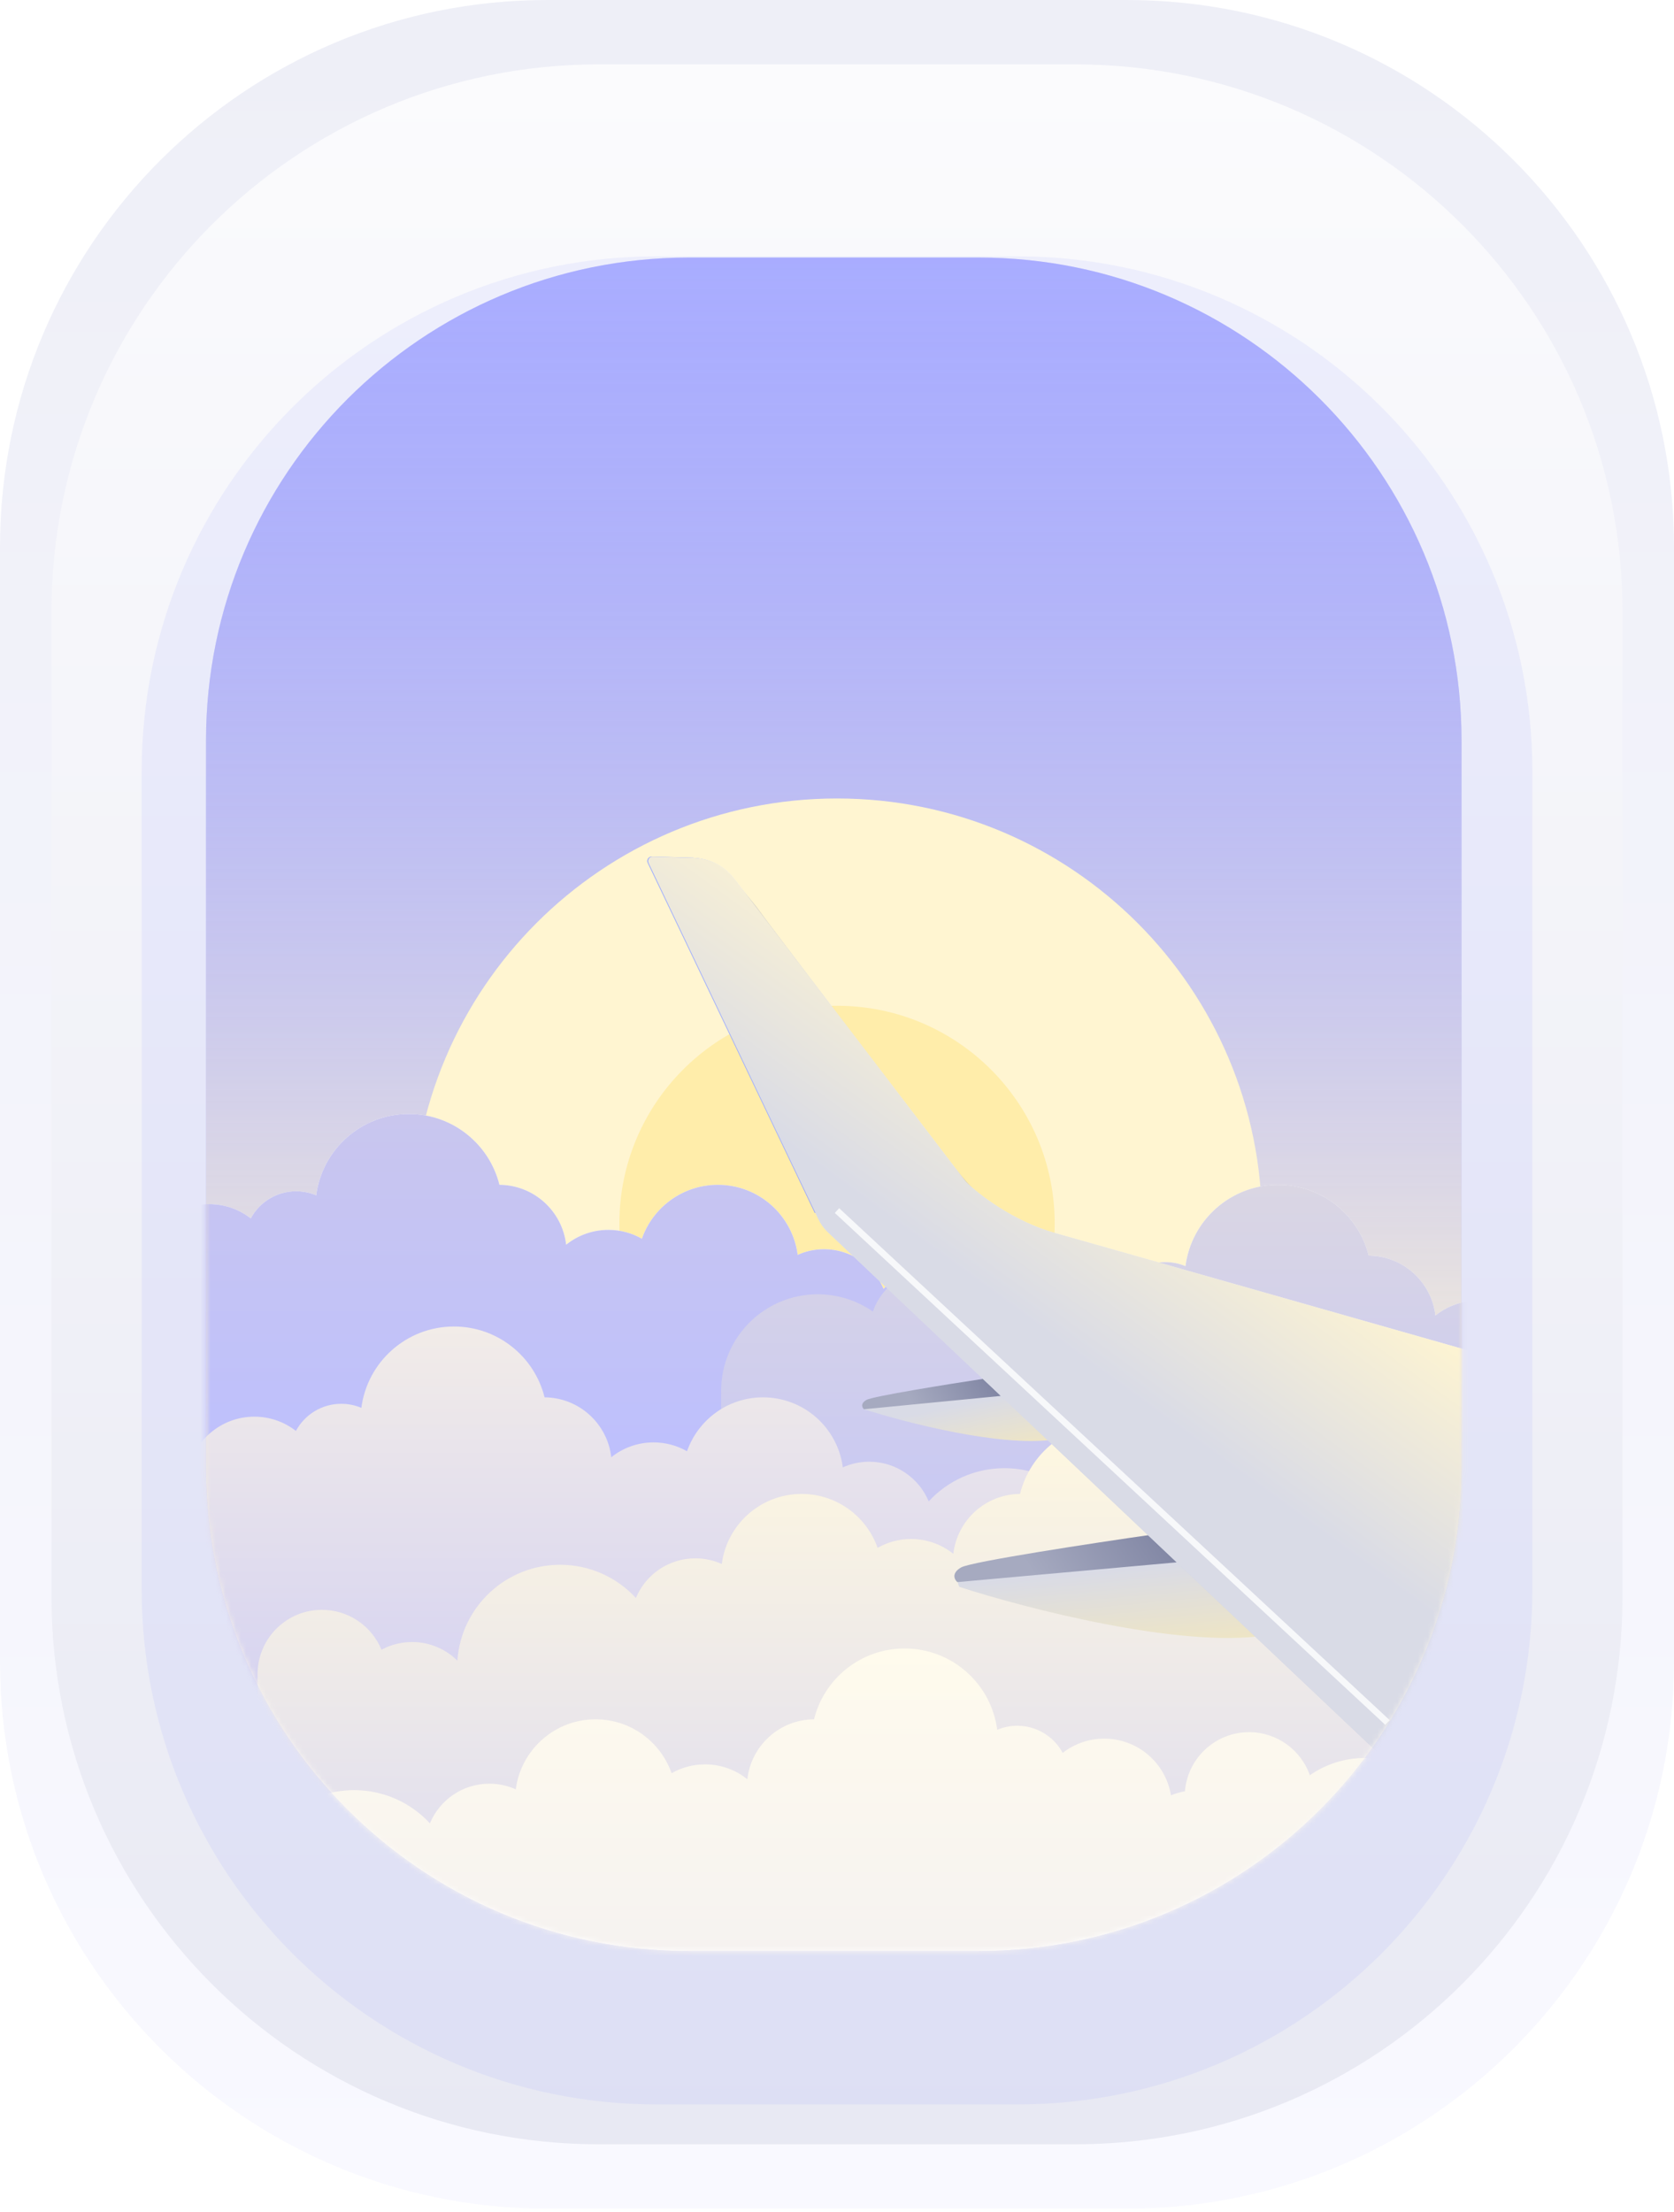<svg width="330" height="436" viewBox="0 0 330 436" fill="none" xmlns="http://www.w3.org/2000/svg">
<g clip-path="url(#clip0_2098_57483)">
<path d="M222.115 0H107.885C48.302 0 0 48.302 0 107.885V327.461C0 387.044 48.302 435.346 107.885 435.346H222.115C281.698 435.346 330 387.044 330 327.461V107.885C330 48.302 281.698 0 222.115 0Z" fill="url(#paint0_linear_2098_57483)"/>
<path d="M211.959 12.688H118.037C58.454 12.688 10.152 60.989 10.152 120.573V314.764C10.152 374.348 58.454 422.65 118.037 422.65H211.959C271.543 422.65 319.844 374.348 319.844 314.764V120.573C319.844 60.989 271.543 12.688 211.959 12.688Z" fill="url(#paint1_linear_2098_57483)"/>
<g filter="url(#filter0_iii_2098_57483)">
<path d="M200.542 35.539H129.464C73.386 35.539 27.926 80.999 27.926 137.077V298.27C27.926 354.348 73.386 399.808 129.464 399.808H200.542C256.62 399.808 302.08 354.348 302.08 298.27V137.077C302.08 80.999 256.62 35.539 200.542 35.539Z" fill="#7D82FF" fill-opacity="0.1"/>
</g>
<path d="M192.921 50.766H135.806C83.232 50.766 40.613 93.385 40.613 145.958V289.381C40.613 341.955 83.232 384.574 135.806 384.574H192.921C245.494 384.574 288.113 341.955 288.113 289.381V145.958C288.113 93.385 245.494 50.766 192.921 50.766Z" fill="#BCBFFF"/>
<path d="M192.921 50.766H135.806C83.232 50.766 40.613 93.385 40.613 145.958V289.381C40.613 341.955 83.232 384.574 135.806 384.574H192.921C245.494 384.574 288.113 341.955 288.113 289.381V145.958C288.113 93.385 245.494 50.766 192.921 50.766Z" fill="url(#paint2_linear_2098_57483)"/>
<mask id="mask0_2098_57483" style="mask-type:alpha" maskUnits="userSpaceOnUse" x="40" y="50" width="249" height="335">
<path d="M192.925 50.766H135.809C83.236 50.766 40.617 93.385 40.617 145.958V289.381C40.617 341.955 83.236 384.574 135.809 384.574H192.925C245.498 384.574 288.117 341.955 288.117 289.381V145.958C288.117 93.385 245.498 50.766 192.925 50.766Z" fill="white"/>
</mask>
<g mask="url(#mask0_2098_57483)">
<g filter="url(#filter1_f_2098_57483)">
<path d="M165.004 324.921C211.269 324.921 248.773 287.416 248.773 241.152C248.773 194.888 211.269 157.383 165.004 157.383C118.74 157.383 81.235 194.888 81.235 241.152C81.235 287.416 118.74 324.921 165.004 324.921Z" fill="#FFF5D1"/>
</g>
<g filter="url(#filter2_f_2098_57483)">
<path d="M164.998 289.177C191.515 289.177 213.012 267.68 213.012 241.163C213.012 214.646 191.515 193.149 164.998 193.149C138.481 193.149 116.984 214.646 116.984 241.163C116.984 267.68 138.481 289.177 164.998 289.177Z" fill="#FFF5D1"/>
</g>
<g filter="url(#filter3_f_2098_57483)">
<path d="M165.008 284.054C188.704 284.054 207.914 264.844 207.914 241.148C207.914 217.451 188.704 198.242 165.008 198.242C141.312 198.242 122.102 217.451 122.102 241.148C122.102 264.844 141.312 284.054 165.008 284.054Z" fill="#FFEDAA"/>
</g>
<path fill-rule="evenodd" clip-rule="evenodd" d="M142.156 404.876H-8.89H-29.197H-286.852V260.819L-286.841 260.816C-286.848 260.608 -286.852 260.398 -286.852 260.188C-286.852 249.673 -278.328 241.15 -267.813 241.15C-263.773 241.15 -260.027 242.408 -256.945 244.554C-255.21 239.612 -250.502 236.069 -244.967 236.069C-238.309 236.069 -232.848 241.195 -232.317 247.717C-231.361 247.889 -230.44 248.159 -229.562 248.515C-228.533 242.179 -223.036 237.341 -216.408 237.341C-213.322 237.341 -210.48 238.39 -208.221 240.152C-206.507 236.968 -203.143 234.805 -199.274 234.805C-197.87 234.805 -196.532 235.09 -195.315 235.606C-194.153 226.56 -186.424 219.57 -177.062 219.57C-168.43 219.57 -161.185 225.514 -159.198 233.533C-152.394 233.58 -146.801 238.726 -146.051 245.34C-143.768 243.509 -140.871 242.414 -137.717 242.414C-135.317 242.414 -133.065 243.048 -131.12 244.158C-128.955 237.971 -123.066 233.532 -116.14 233.532C-108.076 233.532 -101.417 239.548 -100.407 247.337C-98.817 246.621 -97.054 246.222 -95.197 246.222C-89.915 246.222 -85.387 249.449 -83.475 254.039C-79.765 250.015 -74.448 247.494 -68.543 247.494C-57.801 247.494 -49.007 255.835 -48.283 266.394C-45.99 264.123 -42.836 262.72 -39.353 262.72C-37.171 262.72 -35.118 263.271 -33.325 264.241C-32.442 262.095 -30.988 260.245 -29.153 258.879C-28.48 248.975 -20.233 241.15 -10.159 241.15C-6.119 241.15 -2.373 242.408 0.709 244.554C2.445 239.612 7.152 236.069 12.688 236.069C19.346 236.069 24.806 241.195 25.337 247.717C26.293 247.889 27.215 248.159 28.092 248.515C29.121 242.179 34.619 237.341 41.246 237.341C44.333 237.341 47.175 238.39 49.434 240.152C51.148 236.968 54.511 234.805 58.38 234.805C59.785 234.805 61.123 235.09 62.339 235.606C63.502 226.56 71.231 219.57 80.592 219.57C89.225 219.57 96.469 225.514 98.456 233.533C105.261 233.58 110.853 238.726 111.604 245.34C113.886 243.509 116.784 242.414 119.938 242.414C122.338 242.414 124.59 243.048 126.535 244.158C128.699 237.971 134.589 233.532 141.515 233.532C149.579 233.532 156.238 239.548 157.248 247.337C158.837 246.621 160.601 246.222 162.457 246.222C167.74 246.222 172.268 249.449 174.179 254.039C177.89 250.015 183.206 247.494 189.112 247.494C195.121 247.494 200.521 250.105 204.239 254.253C206.525 252.409 209.433 251.305 212.599 251.305C215.686 251.305 218.528 252.355 220.787 254.116C222.501 250.933 225.864 248.769 229.733 248.769C231.138 248.769 232.476 249.054 233.692 249.57C234.854 240.524 242.584 233.535 251.945 233.535C260.578 233.535 267.822 239.478 269.809 247.497C276.614 247.544 282.206 252.69 282.957 259.304C285.239 257.473 288.137 256.378 291.291 256.378C293.691 256.378 295.943 257.012 297.888 258.123C300.052 251.935 305.942 247.497 312.868 247.497C320.932 247.497 327.591 253.513 328.601 261.301C330.19 260.585 331.954 260.186 333.81 260.186C339.092 260.186 343.621 263.413 345.532 268.003C349.243 263.979 354.559 261.459 360.464 261.459C371.207 261.459 380.001 269.799 380.724 280.358C383.017 278.087 386.172 276.685 389.654 276.685C391.836 276.685 393.89 277.235 395.683 278.205C397.582 273.589 402.124 270.34 407.425 270.34C409.301 270.34 411.082 270.747 412.685 271.478C413.985 262.229 421.93 255.114 431.537 255.114C435.577 255.114 439.323 256.372 442.405 258.518C444.14 253.576 448.848 250.033 454.383 250.033C461.041 250.033 466.502 255.16 467.033 261.681C467.989 261.854 468.911 262.123 469.788 262.479C470.817 256.143 476.315 251.305 482.942 251.305C486.029 251.305 488.87 252.355 491.129 254.116C492.843 250.933 496.207 248.769 500.076 248.769C501.48 248.769 502.818 249.054 504.035 249.57C505.197 240.524 512.926 233.535 522.288 233.535C530.921 233.535 538.165 239.478 540.152 247.497C546.956 247.544 552.549 252.69 553.299 259.304C555.582 257.473 558.48 256.378 561.633 256.378C564.033 256.378 566.285 257.012 568.231 258.123C570.395 251.935 576.284 247.497 583.211 247.497C591.274 247.497 597.933 253.513 598.943 261.301C600.533 260.585 602.296 260.186 604.153 260.186C609.435 260.186 613.964 263.413 615.875 268.003C619.586 263.979 624.902 261.459 630.807 261.459C641.549 261.459 650.343 269.799 651.067 280.358C653.36 278.087 656.515 276.685 659.997 276.685C662.179 276.685 664.232 277.235 666.026 278.205C667.925 273.589 672.467 270.34 677.768 270.34C684.607 270.34 690.182 275.749 690.45 282.523L690.46 282.52V418.841H420.117H412.499H142.156V404.876Z" fill="white"/>
<path fill-rule="evenodd" clip-rule="evenodd" d="M-8.89 404.876H248.765V268.556L248.754 268.558C248.487 261.785 242.911 256.376 236.072 256.376C230.771 256.376 226.229 259.625 224.33 264.241C222.537 263.271 220.483 262.72 218.301 262.72C214.819 262.72 211.664 264.123 209.371 266.394C208.648 255.835 199.854 247.494 189.112 247.494C183.206 247.494 177.89 250.015 174.179 254.039C172.268 249.449 167.74 246.222 162.457 246.222C160.601 246.222 158.837 246.621 157.248 247.337C156.238 239.548 149.579 233.532 141.515 233.532C134.589 233.532 128.699 237.971 126.535 244.158C124.59 243.048 122.338 242.414 119.938 242.414C116.784 242.414 113.886 243.509 111.604 245.34C110.853 238.726 105.261 233.58 98.456 233.533C96.469 225.514 89.225 219.57 80.592 219.57C71.231 219.57 63.502 226.56 62.339 235.606C61.123 235.09 59.785 234.805 58.38 234.805C54.511 234.805 51.148 236.968 49.434 240.152C47.175 238.39 44.333 237.341 41.246 237.341C34.619 237.341 29.121 242.179 28.092 248.515C27.215 248.159 26.293 247.889 25.337 247.717C24.806 241.195 19.346 236.069 12.688 236.069C7.152 236.069 2.445 239.612 0.709 244.554C-2.373 242.408 -6.119 241.15 -10.159 241.15C-20.233 241.15 -28.48 248.975 -29.153 258.879C-30.988 260.245 -32.442 262.095 -33.325 264.241C-35.118 263.271 -37.171 262.72 -39.353 262.72C-42.836 262.72 -45.99 264.123 -48.283 266.394C-49.007 255.835 -57.801 247.494 -68.543 247.494C-74.448 247.494 -79.765 250.015 -83.475 254.039C-85.387 249.449 -89.915 246.222 -95.197 246.222C-97.054 246.222 -98.817 246.621 -100.407 247.337C-101.417 239.548 -108.076 233.532 -116.14 233.532C-123.066 233.532 -128.955 237.971 -131.12 244.158C-133.065 243.048 -135.317 242.414 -137.717 242.414C-140.871 242.414 -143.768 243.509 -146.051 245.34C-146.801 238.726 -152.394 233.58 -159.198 233.533C-161.185 225.514 -168.43 219.57 -177.062 219.57C-186.424 219.57 -194.153 226.56 -195.315 235.606C-196.532 235.09 -197.87 234.805 -199.274 234.805C-203.143 234.805 -206.507 236.968 -208.221 240.152C-210.48 238.39 -213.322 237.341 -216.408 237.341C-223.036 237.341 -228.533 242.179 -229.562 248.515C-230.44 248.159 -231.361 247.889 -232.317 247.717C-232.848 241.195 -238.309 236.069 -244.967 236.069C-250.502 236.069 -255.21 239.612 -256.945 244.554C-260.027 242.408 -263.773 241.15 -267.813 241.15C-278.328 241.15 -286.852 249.673 -286.852 260.188C-286.852 260.398 -286.848 260.608 -286.841 260.816L-286.852 260.819V404.876H-29.197H-8.89Z" fill="url(#paint3_linear_2098_57483)"/>
<path fill-rule="evenodd" clip-rule="evenodd" d="M420.122 418.837H412.503H142.16V274.78L142.17 274.777C142.164 274.568 142.16 274.359 142.16 274.149C142.16 263.634 150.684 255.11 161.199 255.11C165.239 255.11 168.985 256.369 172.066 258.515C173.802 253.573 178.509 250.03 184.045 250.03C190.703 250.03 196.164 255.156 196.695 261.678C197.65 261.85 198.572 262.12 199.449 262.476C200.479 256.139 205.976 251.302 212.603 251.302C215.69 251.302 218.532 252.351 220.791 254.113C222.505 250.929 225.868 248.766 229.737 248.766C231.142 248.766 232.48 249.051 233.696 249.566C234.859 240.521 242.588 233.531 251.949 233.531C260.582 233.531 267.827 239.475 269.814 247.494C276.618 247.541 282.21 252.687 282.961 259.301C285.243 257.47 288.141 256.374 291.295 256.374C293.695 256.374 295.947 257.009 297.892 258.119C300.056 251.932 305.946 247.493 312.872 247.493C320.936 247.493 327.595 253.509 328.605 261.298C330.194 260.582 331.958 260.183 333.815 260.183C339.097 260.183 343.625 263.41 345.536 267.999C349.247 263.976 354.564 261.455 360.469 261.455C371.211 261.455 380.005 269.796 380.728 280.355C383.022 278.084 386.176 276.681 389.659 276.681C391.84 276.681 393.894 277.232 395.687 278.202C397.587 273.586 402.128 270.336 407.429 270.336C409.305 270.336 411.087 270.744 412.689 271.474C413.989 262.226 421.934 255.11 431.541 255.11C435.581 255.11 439.327 256.369 442.409 258.515C444.144 253.573 448.852 250.03 454.387 250.03C461.046 250.03 466.506 255.156 467.037 261.678C467.993 261.85 468.915 262.12 469.792 262.476C470.821 256.139 476.319 251.302 482.946 251.302C486.033 251.302 488.874 252.351 491.134 254.113C492.848 250.929 496.211 248.766 500.08 248.766C501.485 248.766 502.822 249.051 504.039 249.566C505.201 240.521 512.93 233.531 522.292 233.531C530.925 233.531 538.169 239.475 540.156 247.494C546.96 247.541 552.553 252.687 553.304 259.301C555.586 257.47 558.484 256.374 561.637 256.374C564.038 256.374 566.29 257.009 568.235 258.119C570.399 251.932 576.288 247.493 583.215 247.493C591.279 247.493 597.937 253.509 598.947 261.298C600.537 260.582 602.301 260.183 604.157 260.183C609.439 260.183 613.968 263.41 615.879 267.999C619.59 263.976 624.906 261.455 630.811 261.455C641.553 261.455 650.348 269.796 651.071 280.355C653.364 278.084 656.519 276.681 660.001 276.681C662.183 276.681 664.236 277.232 666.03 278.202C667.929 273.586 672.471 270.336 677.772 270.336C684.611 270.336 690.187 275.746 690.454 282.519L690.464 282.517V418.837H420.122Z" fill="url(#paint4_linear_2098_57483)"/>
<path fill-rule="evenodd" clip-rule="evenodd" d="M-11.414 446.767H-20.299H-289.375V302.709L-289.365 302.707C-289.372 302.498 -289.375 302.289 -289.375 302.079C-289.375 291.564 -280.851 283.04 -270.337 283.04C-266.297 283.04 -262.551 284.299 -259.469 286.445C-257.733 281.503 -253.026 277.959 -247.49 277.959C-240.832 277.959 -235.371 283.086 -234.84 289.607C-233.885 289.78 -232.963 290.05 -232.086 290.406C-231.057 284.069 -225.559 279.232 -218.932 279.232C-215.845 279.232 -213.003 280.281 -210.744 282.042C-209.03 278.859 -205.667 276.695 -201.798 276.695C-200.393 276.695 -199.055 276.981 -197.839 277.496C-196.676 268.451 -188.947 261.461 -179.586 261.461C-170.953 261.461 -163.709 267.405 -161.722 275.423C-154.917 275.47 -149.325 280.616 -148.574 287.231C-146.292 285.4 -143.394 284.304 -140.24 284.304C-137.84 284.304 -135.588 284.939 -133.643 286.049C-131.479 279.861 -125.589 275.423 -118.663 275.423C-110.599 275.423 -103.94 281.439 -102.93 289.228C-101.341 288.511 -99.577 288.113 -97.721 288.113C-92.439 288.113 -87.91 291.339 -85.999 295.929C-82.288 291.905 -76.972 289.385 -71.067 289.385C-60.324 289.385 -51.53 297.726 -50.807 308.284C-48.514 306.013 -45.359 304.611 -41.877 304.611C-39.695 304.611 -37.642 305.162 -35.848 306.131C-33.949 301.516 -29.407 298.266 -24.106 298.266C-22.684 298.266 -21.317 298.5 -20.04 298.931C-18.54 289.914 -10.703 283.04 -1.261 283.04C2.779 283.04 6.525 284.299 9.607 286.445C11.343 281.503 16.05 277.959 21.585 277.959C28.244 277.959 33.704 283.086 34.235 289.607C35.191 289.78 36.113 290.05 36.99 290.406C38.019 284.069 43.517 279.232 50.144 279.232C53.231 279.232 56.072 280.281 58.332 282.042C60.046 278.859 63.409 276.695 67.278 276.695C68.683 276.695 70.021 276.981 71.237 277.496C72.399 268.451 80.129 261.461 89.49 261.461C98.123 261.461 105.367 267.405 107.354 275.423C114.159 275.47 119.751 280.616 120.502 287.231C122.784 285.4 125.682 284.304 128.836 284.304C131.236 284.304 133.488 284.939 135.433 286.049C137.597 279.861 143.487 275.423 150.413 275.423C158.477 275.423 165.135 281.439 166.146 289.228C167.735 288.511 169.499 288.113 171.355 288.113C176.637 288.113 181.166 291.339 183.077 295.929C186.788 291.905 192.104 289.385 198.009 289.385C208.752 289.385 217.546 297.726 218.269 308.284C220.562 306.013 223.717 304.611 227.199 304.611C229.381 304.611 231.434 305.162 233.228 306.131C235.127 301.516 239.669 298.266 244.97 298.266C251.809 298.266 257.385 303.675 257.652 310.449L257.662 310.447V446.767H-11.414Z" fill="url(#paint5_linear_2098_57483)"/>
<path fill-rule="evenodd" clip-rule="evenodd" d="M63.462 317.305C56.623 317.305 51.047 322.714 50.78 329.488L50.77 329.486V465.806H323.65H328.731H601.611V321.748L601.601 321.746C601.608 321.537 601.611 321.328 601.611 321.118C601.611 310.603 593.087 302.079 582.573 302.079C578.533 302.079 574.787 303.338 571.705 305.484C569.969 300.542 565.262 296.998 559.726 296.998C553.068 296.998 547.608 302.125 547.077 308.646C546.122 308.819 545.202 309.088 544.326 309.443C543.296 303.107 537.799 298.271 531.172 298.271C528.084 298.271 525.241 299.321 522.981 301.084C521.268 297.899 517.904 295.734 514.034 295.734C512.629 295.734 511.291 296.02 510.075 296.535C508.913 287.49 501.183 280.5 491.822 280.5C483.189 280.5 475.945 286.444 473.958 294.462C467.154 294.511 461.563 299.658 460.814 306.273C458.531 304.44 455.632 303.343 452.476 303.343C450.076 303.343 447.824 303.978 445.879 305.088C443.715 298.9 437.825 294.462 430.899 294.462C422.835 294.462 416.177 300.478 415.166 308.267C413.577 307.55 411.813 307.152 409.957 307.152C404.675 307.152 400.146 310.378 398.235 314.968C394.524 310.944 389.208 308.424 383.303 308.424C372.56 308.424 363.766 316.765 363.043 327.323C360.75 325.052 357.595 323.65 354.113 323.65C351.931 323.65 349.877 324.201 348.084 325.17C346.185 320.555 341.643 317.305 336.342 317.305C333.469 317.305 330.818 318.26 328.691 319.87C328.048 309.937 319.788 302.079 309.693 302.079C305.653 302.079 301.907 303.338 298.825 305.484C297.089 300.542 292.382 296.998 286.846 296.998C280.188 296.998 274.728 302.125 274.197 308.646C273.242 308.819 272.322 309.088 271.446 309.443C270.416 303.107 264.919 298.271 258.292 298.271C255.204 298.271 252.361 299.321 250.101 301.084C248.388 297.899 245.024 295.734 241.154 295.734C239.749 295.734 238.411 296.02 237.195 296.535C236.032 287.49 228.303 280.5 218.942 280.5C210.309 280.5 203.065 286.444 201.078 294.462C194.274 294.511 188.683 299.658 187.934 306.273C185.651 304.44 182.752 303.343 179.596 303.343C177.196 303.343 174.944 303.978 172.999 305.088C170.835 298.9 164.945 294.462 158.019 294.462C149.955 294.462 143.296 300.478 142.286 308.267C140.697 307.55 138.933 307.152 137.077 307.152C131.795 307.152 127.266 310.378 125.355 314.968C121.644 310.944 116.328 308.424 110.423 308.424C99.68 308.424 90.886 316.765 90.163 327.323C87.87 325.052 84.715 323.65 81.233 323.65C79.051 323.65 76.998 324.201 75.204 325.17C73.305 320.555 68.763 317.305 63.462 317.305Z" fill="url(#paint6_linear_2098_57483)"/>
<path fill-rule="evenodd" clip-rule="evenodd" d="M22.853 361.727C16.014 361.727 10.438 367.136 10.17 373.91L10.16 373.908V510.228H283.041H288.122H561.002V366.17L560.992 366.168C560.999 365.959 561.002 365.75 561.002 365.54C561.002 355.025 552.478 346.501 541.964 346.501C537.924 346.501 534.178 347.759 531.096 349.906C529.361 344.963 524.653 341.42 519.118 341.42C512.46 341.42 506.999 346.547 506.468 353.068C505.514 353.241 504.593 353.51 503.717 353.865C502.687 347.529 497.19 342.693 490.563 342.693C487.475 342.693 484.632 343.743 482.373 345.506C480.659 342.321 477.295 340.156 473.425 340.156C472.021 340.156 470.683 340.441 469.466 340.957C468.304 331.912 460.575 324.922 451.213 324.922C442.58 324.922 435.336 330.866 433.349 338.884C426.545 338.933 420.954 344.08 420.205 350.695C417.922 348.862 415.023 347.765 411.868 347.765C409.467 347.765 407.215 348.4 405.27 349.51C403.106 343.322 397.217 338.884 390.29 338.884C382.226 338.884 375.568 344.9 374.558 352.689C372.968 351.972 371.205 351.574 369.348 351.574C364.066 351.574 359.537 354.8 357.626 359.39C353.915 355.366 348.599 352.846 342.694 352.846C331.952 352.846 323.157 361.187 322.434 371.745C320.141 369.474 316.986 368.072 313.504 368.072C311.322 368.072 309.269 368.623 307.475 369.592C305.576 364.977 301.034 361.727 295.733 361.727C292.86 361.727 290.209 362.682 288.081 364.292C287.439 354.359 279.179 346.501 269.083 346.501C265.043 346.501 261.297 347.759 258.216 349.906C256.48 344.963 251.772 341.42 246.237 341.42C239.579 341.42 234.118 346.547 233.587 353.068C232.633 353.241 231.713 353.51 230.836 353.865C229.807 347.529 224.309 342.693 217.683 342.693C214.595 342.693 211.752 343.743 209.492 345.506C207.779 342.321 204.414 340.156 200.545 340.156C199.14 340.156 197.802 340.441 196.585 340.957C195.423 331.912 187.694 324.922 178.333 324.922C169.7 324.922 162.455 330.866 160.468 338.884C153.665 338.933 148.074 344.08 147.325 350.695C145.042 348.862 142.142 347.765 138.987 347.765C136.587 347.765 134.335 348.4 132.39 349.51C130.226 343.322 124.336 338.884 117.41 338.884C109.346 338.884 102.687 344.9 101.677 352.689C100.087 351.972 98.324 351.574 96.467 351.574C91.185 351.574 86.657 354.8 84.745 359.39C81.035 355.366 75.718 352.846 69.813 352.846C59.071 352.846 50.277 361.187 49.554 371.745C47.26 369.474 44.106 368.072 40.623 368.072C38.441 368.072 36.388 368.623 34.595 369.592C32.695 364.977 28.153 361.727 22.853 361.727Z" fill="url(#paint7_linear_2098_57483)"/>
<path d="M207.474 283.773C197.105 285.2 178.386 280.359 170.322 277.761C169.604 276.517 171.278 275.827 172.205 275.637L194.285 271.698C203.001 275.129 217.843 282.347 207.474 283.773Z" fill="url(#paint8_linear_2098_57483)"/>
<path d="M170.808 275.93C172.052 275.212 186.973 272.815 194.278 271.706L197.298 275.144L170.315 277.769C169.961 277.455 169.564 276.648 170.808 275.93Z" fill="url(#paint9_linear_2098_57483)"/>
<path d="M249.329 322.378C232.492 324.861 202.174 317.015 189.12 312.782C187.969 310.723 190.692 309.558 192.198 309.232L228.061 302.448C242.165 308.057 266.166 319.895 249.329 322.378Z" fill="url(#paint10_linear_2098_57483)"/>
<path d="M189.498 308.934C191.497 307.807 215.528 304.144 227.294 302.452L232.193 307.924L188.72 311.842C188.147 311.342 187.5 310.06 189.498 308.934Z" fill="url(#paint11_linear_2098_57483)"/>
<path d="M136.689 169.08L128.673 168.853C128.017 168.835 127.574 169.516 127.856 170.108L161.333 240.296C161.797 241.27 162.437 242.15 163.221 242.891L291.109 363.914L293.841 267.445C268.736 260.297 216.437 245.417 208.078 243.073C199.718 240.73 192.791 235.326 190.373 232.917L144.757 173.212C142.829 170.689 139.864 169.17 136.689 169.08Z" fill="url(#paint12_linear_2098_57483)"/>
<g filter="url(#filter4_f_2098_57483)">
<path d="M172.617 236.078L290.656 322.386" stroke="white" stroke-opacity="0.4" stroke-width="8.885"/>
</g>
<g style="mix-blend-mode:multiply">
<path d="M176.422 233.539L293.191 308.424" stroke="#D9DBE6" stroke-width="0.635"/>
</g>
<g style="mix-blend-mode:multiply">
<path d="M167.543 236.078L291.928 338.886" stroke="#D9DBE6" stroke-width="0.635"/>
</g>
<path d="M138.98 173.248L142.788 171.344C144.692 173.459 148.754 178.071 149.769 179.594C150.784 181.117 175.577 213.651 187.846 229.728C188.63 230.709 190.904 233.361 192.042 234.552C192.88 235.15 192.838 235.355 192.288 234.805C192.214 234.731 192.131 234.646 192.042 234.552C190.945 233.77 188.343 232.315 183.404 230.998C173.884 228.459 150.827 189.113 138.98 173.248Z" fill="url(#paint13_linear_2098_57483)"/>
<path fill-rule="evenodd" clip-rule="evenodd" d="M139.322 173.171L177.264 232.788C177.575 233.276 177.336 233.927 176.783 234.097L160.616 239.078L127.679 170.085C127.396 169.492 127.84 168.811 128.495 168.83L136.707 169.062L136.716 169.076C139.97 169.287 142.1 170.716 142.78 171.434L139.322 173.171Z" fill="url(#paint14_linear_2098_57483)"/>
<g style="mix-blend-mode:multiply">
<path d="M136.689 169.08L128.673 168.853C128.017 168.835 127.574 169.516 127.856 170.108L161.333 240.296C161.797 241.27 162.437 242.15 163.221 242.891L291.109 363.914L293.841 267.445C268.736 260.297 216.437 245.417 208.078 243.073C199.718 240.73 192.791 235.326 190.373 232.917L144.757 173.212C142.829 170.689 139.864 169.17 136.689 169.08Z" fill="url(#paint15_linear_2098_57483)"/>
</g>
<g filter="url(#filter5_f_2098_57483)">
<path d="M165 238.609L273.519 339.513" stroke="white" stroke-opacity="0.8" stroke-width="1.269"/>
</g>
</g>
</g>
<defs>
<filter id="filter0_iii_2098_57483" x="27.926" y="35.539" width="274.154" height="370.933" filterUnits="userSpaceOnUse" color-interpolation-filters="sRGB">
<feFlood flood-opacity="0" result="BackgroundImageFix"/>
<feBlend mode="normal" in="SourceGraphic" in2="BackgroundImageFix" result="shape"/>
<feColorMatrix in="SourceAlpha" type="matrix" values="0 0 0 0 0 0 0 0 0 0 0 0 0 0 0 0 0 0 127 0" result="hardAlpha"/>
<feOffset dy="1.663"/>
<feGaussianBlur stdDeviation="0.831"/>
<feComposite in2="hardAlpha" operator="arithmetic" k2="-1" k3="1"/>
<feColorMatrix type="matrix" values="0 0 0 0 0.651 0 0 0 0 0.667 0 0 0 0 0.753 0 0 0 1 0"/>
<feBlend mode="normal" in2="shape" result="effect1_innerShadow_2098_57483"/>
<feColorMatrix in="SourceAlpha" type="matrix" values="0 0 0 0 0 0 0 0 0 0 0 0 0 0 0 0 0 0 127 0" result="hardAlpha"/>
<feOffset dy="6.663"/>
<feGaussianBlur stdDeviation="3.332"/>
<feComposite in2="hardAlpha" operator="arithmetic" k2="-1" k3="1"/>
<feColorMatrix type="matrix" values="0 0 0 0 0.918 0 0 0 0 0.922 0 0 0 0 0.953 0 0 0 1 0"/>
<feBlend mode="normal" in2="effect1_innerShadow_2098_57483" result="effect2_innerShadow_2098_57483"/>
<feColorMatrix in="SourceAlpha" type="matrix" values="0 0 0 0 0 0 0 0 0 0 0 0 0 0 0 0 0 0 127 0" result="hardAlpha"/>
<feOffset dy="6.663"/>
<feGaussianBlur stdDeviation="30.005"/>
<feComposite in2="hardAlpha" operator="arithmetic" k2="-1" k3="1"/>
<feColorMatrix type="matrix" values="0 0 0 0 0.651 0 0 0 0 0.667 0 0 0 0 0.753 0 0 0 1 0"/>
<feBlend mode="normal" in2="effect2_innerShadow_2098_57483" result="effect3_innerShadow_2098_57483"/>
</filter>
<filter id="filter1_f_2098_57483" x="-45.688" y="30.46" width="421.384" height="421.385" filterUnits="userSpaceOnUse" color-interpolation-filters="sRGB">
<feFlood flood-opacity="0" result="BackgroundImageFix"/>
<feBlend mode="normal" in="SourceGraphic" in2="BackgroundImageFix" result="shape"/>
<feGaussianBlur stdDeviation="63.462" result="effect1_foregroundBlur_2098_57483"/>
</filter>
<filter id="filter2_f_2098_57483" x="78.907" y="155.072" width="172.182" height="172.182" filterUnits="userSpaceOnUse" color-interpolation-filters="sRGB">
<feFlood flood-opacity="0" result="BackgroundImageFix"/>
<feBlend mode="normal" in="SourceGraphic" in2="BackgroundImageFix" result="shape"/>
<feGaussianBlur stdDeviation="19.038" result="effect1_foregroundBlur_2098_57483"/>
</filter>
<filter id="filter3_f_2098_57483" x="84.025" y="160.165" width="161.966" height="161.966" filterUnits="userSpaceOnUse" color-interpolation-filters="sRGB">
<feFlood flood-opacity="0" result="BackgroundImageFix"/>
<feBlend mode="normal" in="SourceGraphic" in2="BackgroundImageFix" result="shape"/>
<feGaussianBlur stdDeviation="19.038" result="effect1_foregroundBlur_2098_57483"/>
</filter>
<filter id="filter4_f_2098_57483" x="164.918" y="227.415" width="133.437" height="103.634" filterUnits="userSpaceOnUse" color-interpolation-filters="sRGB">
<feFlood flood-opacity="0" result="BackgroundImageFix"/>
<feBlend mode="normal" in="SourceGraphic" in2="BackgroundImageFix" result="shape"/>
<feGaussianBlur stdDeviation="2.538" result="effect1_foregroundBlur_2098_57483"/>
</filter>
<filter id="filter5_f_2098_57483" x="159.491" y="233.067" width="119.537" height="111.987" filterUnits="userSpaceOnUse" color-interpolation-filters="sRGB">
<feFlood flood-opacity="0" result="BackgroundImageFix"/>
<feBlend mode="normal" in="SourceGraphic" in2="BackgroundImageFix" result="shape"/>
<feGaussianBlur stdDeviation="2.538" result="effect1_foregroundBlur_2098_57483"/>
</filter>
<linearGradient id="paint0_linear_2098_57483" x1="165" y1="0" x2="165" y2="435.346" gradientUnits="userSpaceOnUse">
<stop stop-color="#EEEFF7"/>
<stop offset="1" stop-color="#F9F9FF"/>
</linearGradient>
<linearGradient id="paint1_linear_2098_57483" x1="164.998" y1="12.688" x2="164.998" y2="422.649" gradientUnits="userSpaceOnUse">
<stop stop-color="#FBFBFD"/>
<stop offset="1" stop-color="#E8E9F3"/>
</linearGradient>
<linearGradient id="paint2_linear_2098_57483" x1="164.363" y1="50.766" x2="164.363" y2="384.573" gradientUnits="userSpaceOnUse">
<stop stop-color="#7D82FF" stop-opacity="0.3"/>
<stop offset="0.635" stop-color="#FFF5D1" stop-opacity="0.7"/>
<stop offset="1" stop-color="white"/>
</linearGradient>
<linearGradient id="paint3_linear_2098_57483" x1="113.001" y1="219.57" x2="113.001" y2="404.876" gradientUnits="userSpaceOnUse">
<stop stop-color="#C9C6EE"/>
<stop offset="0.42" stop-color="#BCBFFF"/>
<stop offset="1" stop-color="#E6DFE0"/>
</linearGradient>
<linearGradient id="paint4_linear_2098_57483" x1="551.484" y1="233.531" x2="551.484" y2="418.837" gradientUnits="userSpaceOnUse">
<stop stop-color="#DAD6E3"/>
<stop offset="0.595" stop-color="#BCBFFF"/>
</linearGradient>
<linearGradient id="paint5_linear_2098_57483" x1="119.004" y1="261.461" x2="119.004" y2="446.767" gradientUnits="userSpaceOnUse">
<stop stop-color="#F2ECE8"/>
<stop offset="1" stop-color="#ABADFF"/>
</linearGradient>
<linearGradient id="paint6_linear_2098_57483" x1="461.988" y1="280.5" x2="461.988" y2="465.806" gradientUnits="userSpaceOnUse">
<stop stop-color="#FFF8E0"/>
<stop offset="0.97" stop-color="#C0C3FF"/>
</linearGradient>
<linearGradient id="paint7_linear_2098_57483" x1="421.379" y1="324.922" x2="421.379" y2="510.228" gradientUnits="userSpaceOnUse">
<stop stop-color="#FFFBED"/>
<stop offset="0.475" stop-color="#F1EEF2"/>
</linearGradient>
<linearGradient id="paint8_linear_2098_57483" x1="182.773" y1="262.097" x2="189.754" y2="296.366" gradientUnits="userSpaceOnUse">
<stop offset="0.451" stop-color="#D9DBE6"/>
<stop offset="1" stop-color="#FFEDAA"/>
</linearGradient>
<linearGradient id="paint9_linear_2098_57483" x1="207.521" y1="266.542" x2="182.304" y2="280.981" gradientUnits="userSpaceOnUse">
<stop stop-color="#63698D"/>
<stop offset="1" stop-color="#A6AAC0"/>
</linearGradient>
<linearGradient id="paint10_linear_2098_57483" x1="216.405" y1="288.75" x2="220.888" y2="338.247" gradientUnits="userSpaceOnUse">
<stop offset="0.417" stop-color="#D9DBE6"/>
<stop offset="1" stop-color="#FFEDAA"/>
</linearGradient>
<linearGradient id="paint11_linear_2098_57483" x1="247.499" y1="291.918" x2="208.054" y2="317.004" gradientUnits="userSpaceOnUse">
<stop stop-color="#63698D"/>
<stop offset="1" stop-color="#A6AAC0"/>
</linearGradient>
<linearGradient id="paint12_linear_2098_57483" x1="218.311" y1="232.274" x2="189.118" y2="287.486" gradientUnits="userSpaceOnUse">
<stop stop-color="#EEF0FA"/>
<stop offset="1" stop-color="#D1D4E3"/>
</linearGradient>
<linearGradient id="paint13_linear_2098_57483" x1="152.942" y1="205.613" x2="173.884" y2="189.113" gradientUnits="userSpaceOnUse">
<stop offset="0.222" stop-color="#CFD0D9" stop-opacity="0"/>
<stop offset="1" stop-color="#585963"/>
</linearGradient>
<linearGradient id="paint14_linear_2098_57483" x1="184.673" y1="241.785" x2="151.44" y2="238.818" gradientUnits="userSpaceOnUse">
<stop stop-color="#8387F2"/>
<stop offset="1" stop-color="#9AAAFF"/>
</linearGradient>
<linearGradient id="paint15_linear_2098_57483" x1="162.464" y1="231.005" x2="199.907" y2="179.601" gradientUnits="userSpaceOnUse">
<stop stop-color="#D9DBE6"/>
<stop offset="0.763" stop-color="#FFF5D1"/>
</linearGradient>
<clipPath id="clip0_2098_57483">
<rect width="330" height="436" fill="white"/>
</clipPath>
</defs>
</svg>
